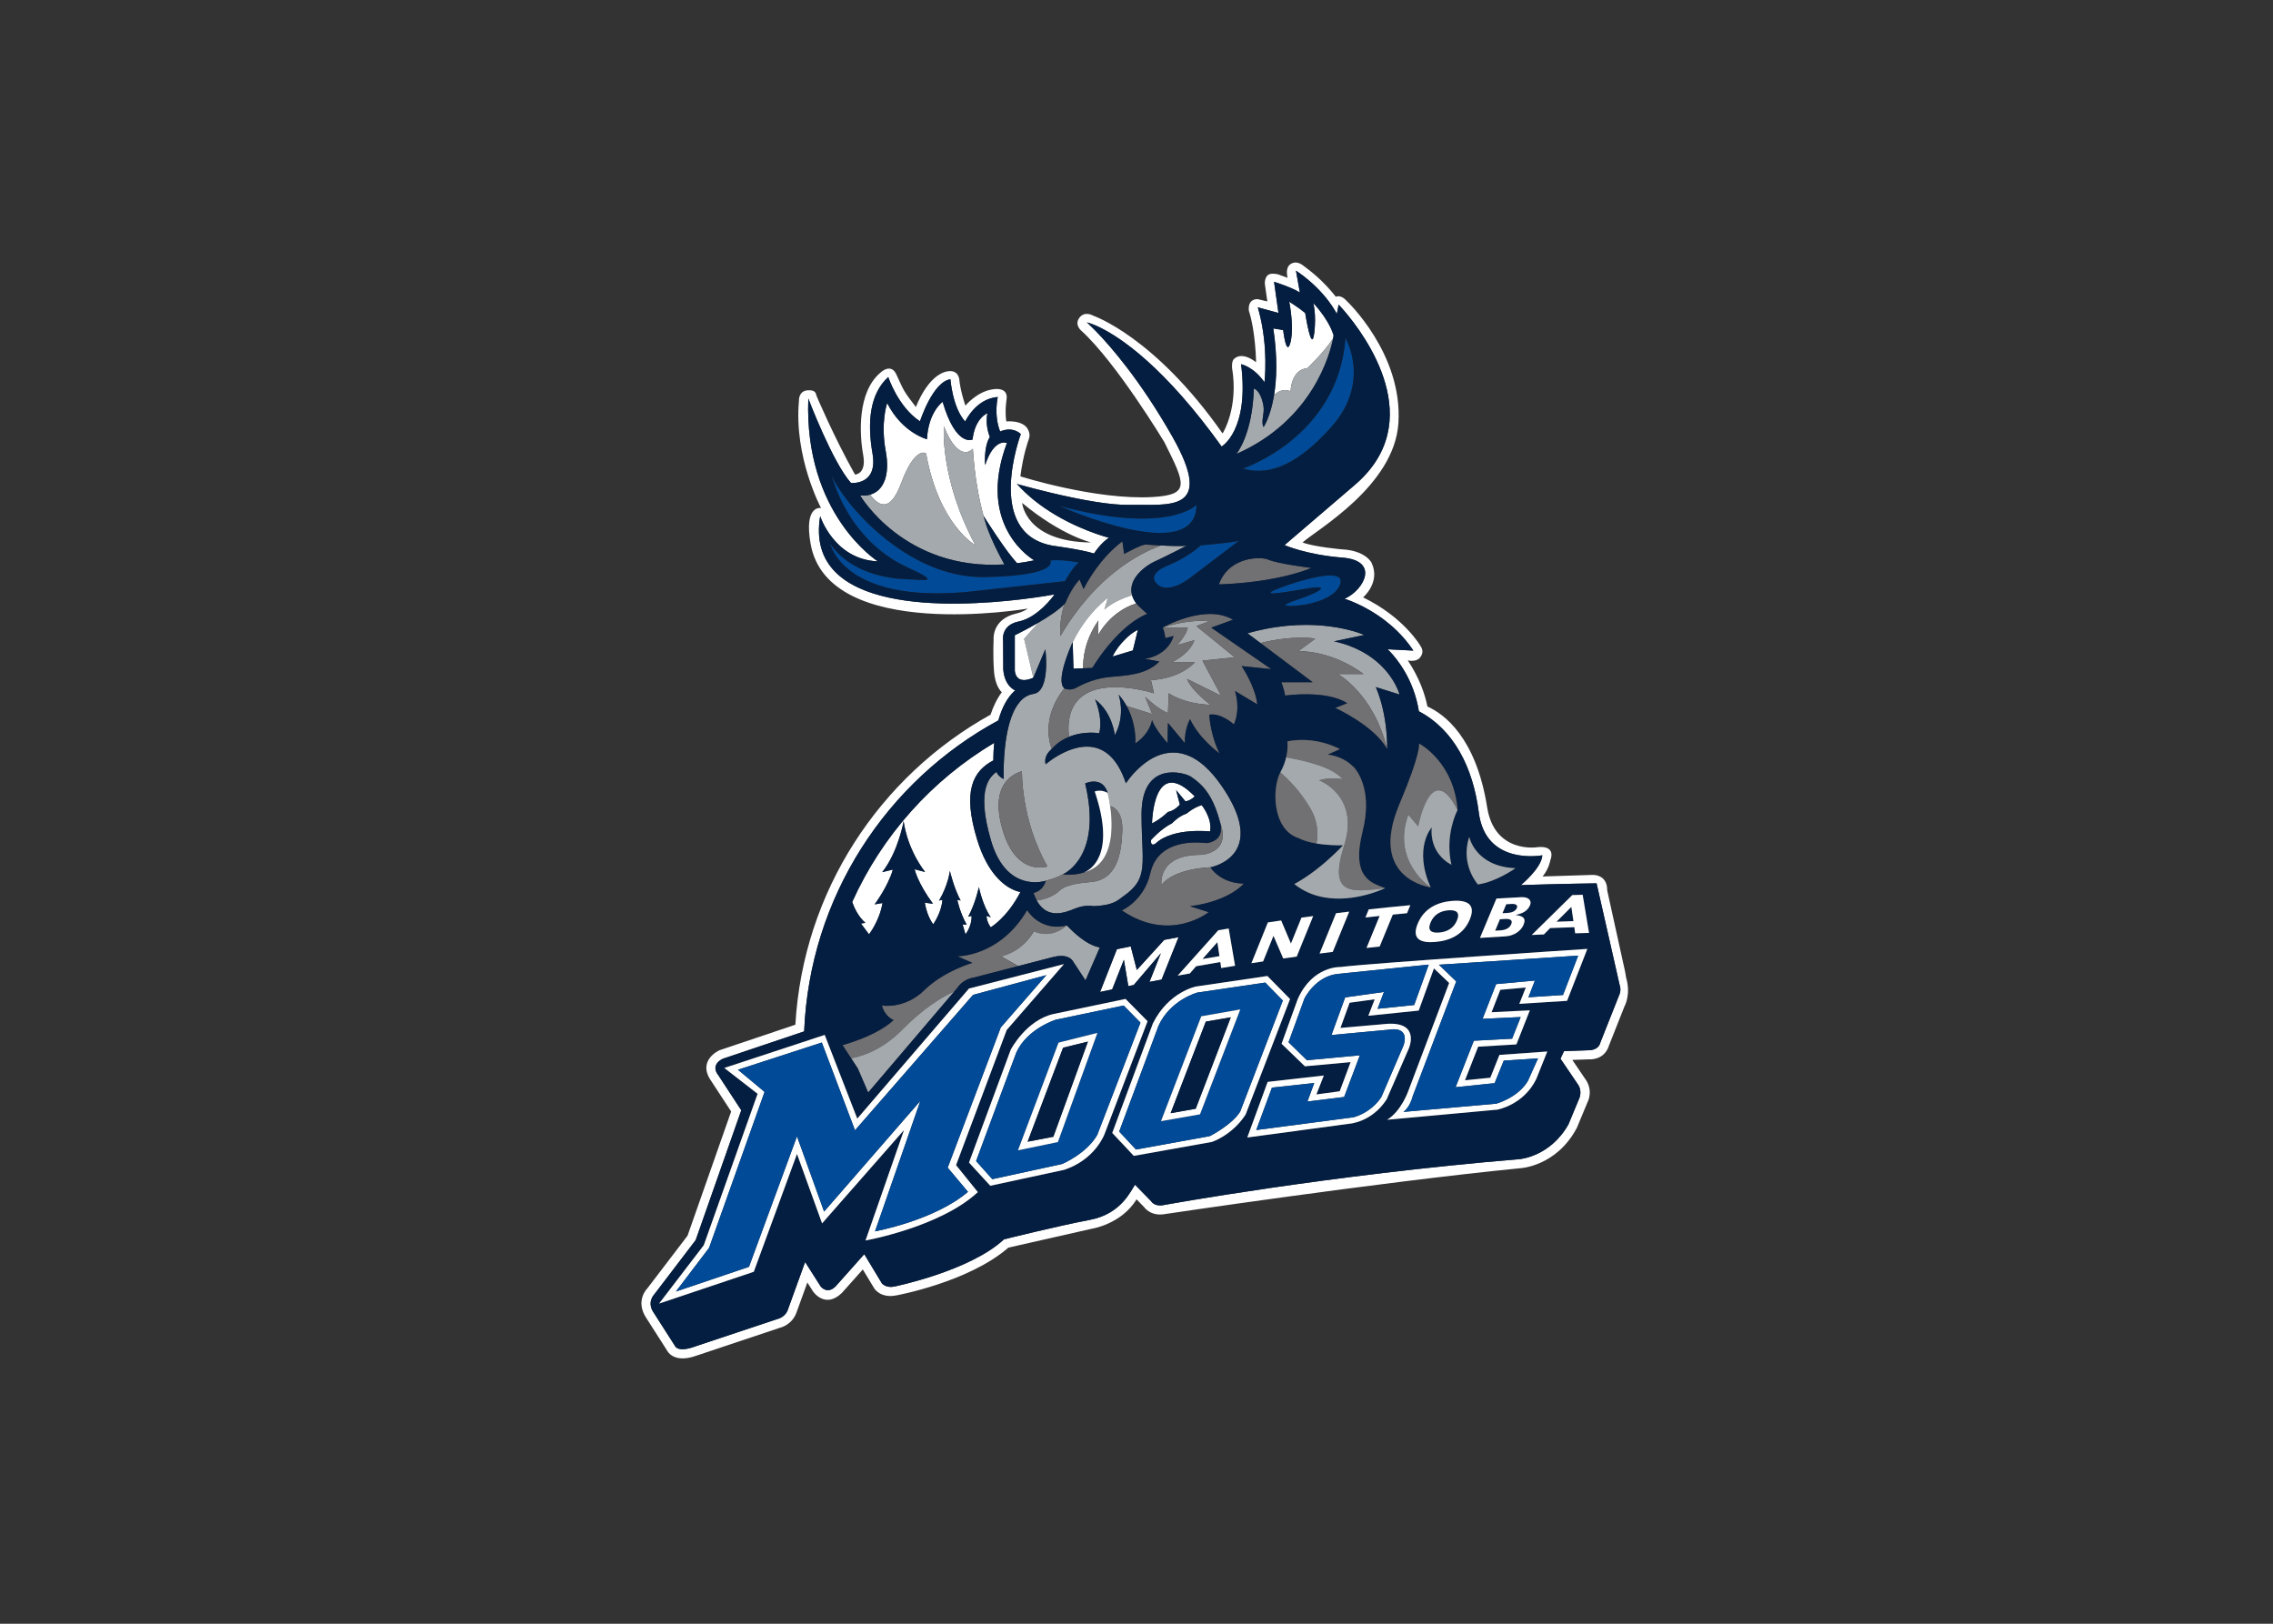<svg clip-rule="evenodd" fill-rule="evenodd" stroke-linejoin="round" stroke-miterlimit="2" viewBox="0 0 560 400" xmlns="http://www.w3.org/2000/svg"><rect x="0" y="0" width="560" height="400" fill="#333333" stroke="none"/><g fill-rule="nonzero" transform="matrix(3.563 0 0 3.563 -2939.77 -2357.14)"><path d="m908.002 715.701c-.178-.165-.37-.305-.578-.445.202.135.394.279.578.445" fill="#fff"/><path d="m908.889 720.461c-.398.189-.806.202-.806.202s.422.001.806-.202" fill="#fff"/><path d="m908.496 719.85s.083-.004.2-.031c-.117.027-.2.031-.2.031" fill="#fff"/><path d="m884.923 725.365-.309.047c.366.489.558.747.558.747s.727-.925.935-2.165l-.547.095s.93-1.239 1.262-2.407l-.737.179c1.12-1.415 1.482-3.531 1.482-3.531s.171 1.794 1.482 3.52l-.725-.189s.195.926 1.271 2.385l-.567-.074c.175 1.019.589 1.493.589 1.493.615-.929.63-1.693.63-1.693l-.232.053c.643-1.087.747-2.049.747-2.049s.286 1.21.746 2.049l-.231-.053s.153.833.651 1.724l-.284-.021c.088.303.2.693.2.693.478-.672.42-1.282.42-1.282l-.231.052c.519-.972.735-2.048.735-2.048s.264 1.3.824 2.09l-.298-.094s0 .386.294.789c0 0 1.144-.672 2.055-2.444 0 0-.186-.019-.474-.145-.641-.283-1.79-1.1-2.511-3.445-1.046-3.396-.299-4.768 1.114-5.509 0 0-.001-.062-.001-.171.003-.205.012-.581.06-1.041-4.304 2.561-7.754 6.405-9.822 11.005.132.373.412 1.01.914 1.44" fill="#fff"/><path d="m887.515 732.715c1.381-1.408 2.632-2.183 3.558-2.61l.198-.233c.422-.641 1.121-.717 1.121-.717l3.073-.795-1.164-.668c.009-.001.016-.004.025-.006l-.003-.001c.139-.034.271-.075.396-.122.053-.022.103-.043.153-.065 1.156-.515 1.673-1.529 1.673-1.529.004.005.007.007.012.011.006-.012.01-.019.01-.019 1.27.544 2.207-.346 2.276-.413-.027.008-.022.005.002-.004-1.056.273-1.979-.124-2.562-.815-.064-.077-.123-.158-.179-.24-1.9 3.236-4.829 3.187-4.829 3.187l1.04.458s-1.964.558-3.325 1.89c-1.36 1.331-2.93 1.057-2.93 1.057.228.814.813 1.004.813 1.004-1.024.946-2.747 1.512-3.533 1.735l.599.917c1.105-.22 2.36-.785 3.575-2.022" fill="#717073"/><path d="m883.94 734.737.457.697.717 1.664 5.96-6.994c-.926.428-2.177 1.204-3.559 2.61-1.215 1.238-2.471 1.804-3.575 2.023" fill="#a4a9ad"/><path d="m898.843 725.547c-.069.067-1.006.957-2.275.413 0 0-.004.007-.01.019-.078.14-.608 1.046-1.685 1.519-.051.021-.101.044-.154.064-.125.047-.257.088-.396.122l.003.002 1.161.665 2.41-.622.017-.001c.203-.054.38-.075.53-.077.452-.004.682.183.78.296.043.052.061.089.061.089l.859 1.307.992-2.284s-.849-.005-2.287-1.516h-.001c-.001 0-.001.001-.001.001s-.001.001-.003.002" fill="#a4a9ad"/><path d="m895.747 714.876s-.075 3.4 1.765 6.587c0 0-2.15.774-3.115-2.567-.964-3.341 1.001-3.884 1.35-4.02m1.962-1.679c-.008-.036-.016-.079-.023-.124.008.041.015.083.023.124m-4.101 6.481c.973 3.311 3.233 2.92 3.701 2.799l.082-.023c.004-.001.006-.003.006-.003 0 .001 0 .001-.001.001.749-.177 1.177-.442 1.177-.442l.017-.007c.207-.095 2.708-1.347 1.528-6.276 0 0 .487-.233.935-.077.249.087.485.294.62.728 0 0 .097.362.175.902.357.118.892.505.838 1.77-.068 1.606-.395 3.353-2.2 3.494-1.76.139-2.036.501-2.218.664-.386.346-1.035.561-1.5.61.724 1.342 1.978.833 2.629.567.759-.31 1.301-.172 1.301-.172 1.454-.063 1.7-.435 2.112-.723.751-.526 1.081-1.02 1.212-1.676.175-.875-.003-2.036-.005-3.944-.006-3.787 3.001-2.889 3.408-2.615.207.14.4.28.577.445.574.521 1.063 1.27 1.446 2.716.469 1.24-.036 1.797-.558 2.045-.384.203-.807.202-.807.202-2.995 0-2.69 2.082-2.69 2.082.937-1.177 3.394-1.219 3.394-1.219s2.864-.527 1.871-3.528c-.195-.588-.536-1.269-1.076-2.06-.407-.599-.811-1.059-1.205-1.409-1.796-1.596-3.395-.853-4.387 0-.663.569-1.055 1.186-1.055 1.186-.158-.472-.337-.864-.534-1.186-.319-.525-.683-.868-1.065-1.075-1.773-.968-3.95.949-3.95.949-.159-.597.369-1.009.369-1.009.006-.008.012-.015.018-.021.01-.012.022-.022.031-.033-.245-.669-.595-2.317.874-4.191-.317-.26-.196-1.009.015-1.716.173-.574.404-1.122.509-1.357.034-.077.055-.122.055-.122v.008c.45-.923 1.209-2.1 2.437-3.075l-.252.83s.57-.588 1.919-1.003c-.334-1.178 1.038-2.095 1.558-2.328.7-.313 2.205-1.093 2.205-1.093-.315.041-1.1.015-1.767-.019-1.585.579-4.531 2.149-6.951 6.26 0 0-.109-1 .273-2.205-.4.414-1.111.88-1.783 1.273l-1.002 1.121.64 2.69.832-1.965s.376 2.915-.823 3.09c-1.49.218-1.911 2.645-2.025 4.313-.06.895-.032 1.571-.032 1.571-.404-.193-.504-.494-.504-.494-.363.294-1.464 1.046-.374 4.75" fill="#a4a9ad"/><path d="m906.475 706.165 1.188-.336s-.195.835-1.555 1.523h1.596s-.953 1.125-3.036 1.229l.21.915s-6.392-2.09-5.885 3.011c1.071-.442 2.102-.248 2.102-.248.263-1.152-.294-2.343-.294-2.343 1.214.903 1.367 2.48 1.367 2.48.78-1.426.262-2.816.262-2.816.225.259.406.526.553.794l1.768.551-.482-1.188s.835.837 1.576 1.124l.053-1.376s.922.725 2.888.809c0 0-1.3-.963-1.628-1.797l2.365 1.167-1.293-2.428 2.228-.231-2.65-2.158.873-.321s-1.091-.232-3.205.42l1.734.01s-.031.436-.735 1.209" fill="#a4a9ad"/><path d="m897.804 713.34c.365-.401.779-.664 1.189-.832-.507-5.102 5.885-3.013 5.885-3.013l-.21-.914c2.083-.105 3.036-1.228 3.036-1.228h-1.596c1.36-.689 1.555-1.524 1.555-1.524l-1.188.336c.704-.772.735-1.209.735-1.209l-1.734-.01c.167.393.179.735.179.735l.578-.147c-.174.55-.509.91-.857 1.145-.555.375-1.14.431-1.14.431l1.009.19c-.932.96-2.425.965-3.441 1.069-.493.051-.921.16-1.278.281-.507.174-.867.374-1.046.471-.419.224-.791.039-.791.039-.004-.004-.006-.008-.01-.01-1.47 1.873-1.12 3.521-.875 4.19" fill="#717073"/><path d="m908.682 704.526-.874.321 2.65 2.159-2.229.231 1.293 2.427-2.364-1.167c.327.834 1.629 1.797 1.629 1.797-1.967-.085-2.89-.808-2.89-.808l-.053 1.376c-.74-.288-1.575-1.125-1.575-1.125l.483 1.187-1.769-.551c.719 1.306.602 2.59.602 2.59 1.059-.725 1.157-1.619 1.157-1.619.205.639 1.071 1.598 1.071 1.598l.031-1.398 1.166 1.398c-.034-.956.358-1.66.358-1.66.651 1.389 2.049 2.375 2.049 2.375-.662-1.319-.714-2.68-.714-2.68.804-.15 1.702.672 1.702.672.497-1.132.073-2.311.073-2.311l1.545.925c-.145-1.272-1.083-2.649-1.083-2.649l2.05.212-4.151-2.869 1.503-.546c-1.892-1.149-4.865.535-4.865.535 2.113-.652 3.205-.42 3.205-.42" fill="#717073"/><path d="m901.694 702.886c-1.229.976-1.987 2.154-2.437 3.076l.052 1.832.67-.028c-.017-.605.082-1.908 1.053-3.303l-.02 1.018s.775-1.606 2.635-2.203c-.143-.193-.234-.382-.285-.564-1.35.415-1.92 1.002-1.92 1.002z" fill="#fff"/><path d="m898.405 705.534c2.422-4.111 5.367-5.682 6.952-6.26-.59-.03-1.089-.065-1.089-.065-.359.047-1.453.649-1.453.649l-.122-.87c-.773.576-1.389 1.291-1.834 1.909-.559.772-.851 1.391-.851 1.391l-.279-.662c-.595.636-.985 1.633-.985 1.633-.02.024-.042.047-.065.07-.382 1.205-.274 2.205-.274 2.205" fill="#717073"/><path d="m901.011 705.482.022-1.019c-.973 1.394-1.072 2.699-1.054 3.304l.547-.023.087-.004c.165-.267.33-.515.493-.746.647-.907 1.868-2.39 3.299-2.994 0 0-.021-.018-.055-.048-.144-.128-.529-.474-.659-.628-.007-.01-.015-.02-.021-.027-.005-.006-.011-.01-.019-.013-.001-.002-.003-.004-.005-.006-1.86.598-2.635 2.204-2.635 2.204" fill="#717073"/><path d="m905.393 722.746s-.305-2.083 2.69-2.083c0 0 .408-.012.806-.201.524-.249 1.027-.805.56-2.045.274 1.029-.4 1.321-.753 1.402-.117.028-.2.03-.2.03-1.381-.156-3.341.06-3.842 1.965-.009.033-.018.065-.026.1-.443 1.937-1.977 2.59-1.977 2.59 3.347 2.28 6.009.123 6.009.123l-1.292-.41c2.74-.348 3.72-1.566 3.72-1.566-1.117-.02-1.765-.51-2.075-.837-.157-.165-.227-.287-.227-.287s-2.457.041-3.393 1.219" fill="#717073"/><path d="m900.486 722.545c1.805-.141 2.132-1.889 2.2-3.495.054-1.265-.482-1.651-.838-1.769.013.086.025.178.036.274.173 1.462.125 3.827-1.853 4.322 0 0 .017-.005.048-.017-.411.147-.907.209-1.506.15 0 0-.429.265-1.177.442-.218.765-.85.84-.85.84.066.2.141.374.222.525.465-.047 1.115-.262 1.5-.61.181-.161.458-.523 2.218-.662" fill="#717073"/><path d="m898.573 722.01s.006-.002.015-.006z" fill="#717073"/><path d="m897.39 722.454-.08.023c.041-.01.069-.019.08-.023" fill="#717073"/><path d="m897.512 721.463c-1.84-3.187-1.765-6.587-1.765-6.587-.348.136-2.313.679-1.35 4.02.964 3.34 3.115 2.567 3.115 2.567" fill="#717073"/><path d="m896.896 704.602c-.323.189-.637.361-.903.501-.435.232-.74.379-.74.379v2.469c.134 1.054 1.281.462 1.281.462l-.64-2.69z" fill="#fff"/><path d="m905.088 701.941c.845.809 2.434-.538 2.434-.538l3.218-2.446c-.791.163-2.636.305-2.636.305-.985.924-2.386 1.439-2.386 1.439s-1.356.545-.63 1.24" fill="#004a97"/><path d="m912.569 700.189c-.718-.141-2.592.033-3.205 1.773 0 0 1.452-.019 3.205-.301 1.042-.168 2.19-.429 3.205-.834 0 0-2.322-.276-3.013-.583-.049-.021-.113-.04-.192-.055" fill="#717073"/><path d="m912.569 705.048c-.397.08-.807.177-1.23.297l.9.675c.768-.192 2.32-.502 3.798-.307l-1.178.872s2.213-.116 4.509 1.576h-1.776s2.5 1.385 3.405 5.202c0 0 .089-2.249-.778-4.298l1.639.515s-.471-1.812-2.586-2.966c-.536-.294-1.176-.544-1.943-.711l2.092-.443s-2.724-1.237-6.852-.412" fill="#a4a9ad"/><path d="m917.592 708.161h1.776c-2.296-1.692-4.509-1.576-4.509-1.576l1.178-.872c-1.478-.194-3.03.115-3.798.307l.33.248.46.346 2.819 2.115h-2.165s.163.392.263.925c0 0 2.835-.41 4.287.525l-.83.326s2.729 1.239 3.594 2.857c-.905-3.816-3.405-5.201-3.405-5.201" fill="#717073"/><path d="m914.324 688.617s.01-1.492 1.166-1.607c0 0 1.155-1.109 1.77-2.044.028-.138.038-.215.038-.215-.195-.64-.601-1.252-.928-1.675-.267-.345-.48-.564-.48-.564s.057.201.094.564c.036.36.053.878-.027 1.523-.182 1.472-.624-1.393-.624-1.393-.046-.041-.1-.084-.158-.13-.377-.296-.946-.659-.946-.659.043.227.076.447.104.659.117.902.107 1.666-.019 2.155-.28 1.076-.505-.849-.505-.849l-.682-.115c.301 2.008.233 3.527.052 4.615.228-.218.641-.495 1.145-.265" fill="#fff"/><path d="m917.26 684.967c-.615.935-1.77 2.043-1.77 2.043-1.156.115-1.166 1.608-1.166 1.608-.503-.23-.918.045-1.145.265-.252 1.521-.725 2.204-.725 2.204-.209-.379.09-.935-.01-1.482-.207-1.113-.663-1.177-.663-1.177-.096 3.211-1.209 4.519-1.209 4.519 5.284-2.327 6.48-6.934 6.688-7.98" fill="#a4a9ad"/><path d="m887.388 694.985c.976-2.627 1.729-2.081 1.729-2.081.885 4.96 3.415 6.357 3.415 6.357-2.478-4.585-2.185-8.227-2.185-8.227 1.08 2.686 2.006 1.545 2.006 1.545.126 1.931.41 3.46.742 4.655.01.015.439.705.963 1.475h.01c.447.666.964 1.392 1.344 1.792.385-.048.78-.115 1.186-.2 0 0-4.073-2.282-1.891-8.111 0 0-.883-.391-1.503 1.524 0 0-.121-1.246.326-1.944 0 0-.355-.797-.168-1.64 0 0-.862.318-1.03 1.819 0 0-1.14.56-2.07-2.606 0 0-.988.691-1.082 2.585 0 0-1.712-.437-2.753-2.502 0 0-.47 1.329-.099 3.327.305 1.638-.131 2.741-1.08 3.008.431.555 1.294 1.5 2.14-.776" fill="#fff"/><path d="m894.533 700.584c-.056-.101-.127-.231-.207-.381-.278-.52-.661-1.289-.928-2.004-.075-.2-.14-.396-.191-.581-.037-.135-.092-.265-.112-.386l.001.001c-.334-1.194-.618-2.723-.743-4.654 0 0-.926 1.141-2.007-1.545 0 0-.293 3.643 2.186 8.228 0 0-2.531-1.399-3.415-6.358 0 0-.753-.546-1.729 2.081-.846 2.275-1.709 1.332-2.141.777-.206.058-.438.077-.691.053 0 0 3.053 5.205 9.977 4.769" fill="#a4a9ad"/><path d="m899.677 700.443s-1.228-.233-1.975-.13c0 0 .703 1.047-4.519 1.145-5.485.102-9.904-5.288-10.591-7.04 0 0 1.015 4.433 5.242 6.372 2.466 1.13 1.129.851-.067.815-1.198-.035-3.864-.382-5.28-2.459 0 0 .93 4.455 10.525 3.222l5.718-.627s.46-.878.947-1.298" fill="#004a97"/><path d="m915.405 702.258c1.693-.291 1.149.174-.701.793-1.851.618.401.345.401.345s2.066-.242 2.588-1.304c.802-1.635-3.589-.075-3.589-.075-2.568.899-.391.532 1.301.241" fill="#004a97"/><path d="m907.82 696.467s-1.97 2.091-9.509.062c0 0 9.475 4.27 9.509-.062" fill="#004a97"/><path d="m911.025 693.955c1.375.407 3.371.225 6.128-2.888 2.759-3.114.964-6.138.964-6.138-.499 6.851-7.092 9.026-7.092 9.026" fill="#004a97"/><path d="m905.004 719.867c1.214-1.118 3.751-.821 3.751-.821.168-.91-.578-1.817-.578-1.817-.559.159-1.04.577-1.04.577-.6.209-1.009.674-1.009.674-.785.388-1.46 1.165-1.46 1.165-.023.528.336.222.336.222" fill="#fff"/><path d="m907.694 716.62c-2.881-2.931-2.953 1.87-2.953 1.87.649-.326 1.093-.788 1.093-.788.497-.093.83-.515.83-.515l-.258-1.002.647.781c.39-.06.641-.346.641-.346" fill="#fff"/><path d="m902.009 706.953 1.402-.419.006-.001.347-1.43c-.349.169-.659.428-.916.698-.291.287-.6.67-.839 1.152" fill="#fff"/><path d="m897.686 713.073c.009.045.016.088.023.124-.009-.041-.016-.083-.023-.124" fill="#004a97"/><path d="m895.76 696.332c2.72 2.262 4.78 2.736 4.78 2.736-4.561-.042-4.78-2.736-4.78-2.736m41.307 33.97-1.323 3.336c-.136.558-.789.535-.789.535l-1.725.061-.245.525 1.164 1.718c.395.503.124 1.05.124 1.05l-.736 1.768c-1.272 2.263-3.398 2.409-3.398 2.409-13.216 1.093-24.627 3.18-24.627 3.18-.624.11-.833-.272-.833-.272l-1.112-1.139c-.264.339-.909 2.01-3.118 2.426-2.209.418-5.946 1.349-5.946 1.349-2.346 2.191-7.559 3.259-7.559 3.259-.574.132-.875-.203-.875-.203l-1.226-2.031-1.989 2.234c-.585.575-1.024 0-1.024 0l-1.077-1.692-1.174 3.242c-.169.583-.745.7-.745.7l-5.596 1.866c-1.305.5-1.48 0-1.48 0l-1.445-2.26c-.548-.751 0-1.296 0-1.296l2.872-3.767 3.154-8.976-1.577-2.409c-.617-.773.307-1.156.307-1.156l5.618-1.889c.378-9.301 5.71-17.325 13.428-21.503.22-.785.578-1.564 1.163-2.074 0 0-.731-.269-.824-1.448l-.01-1.967s-.075-.401.154-.775c.149-.241.424-.473.929-.575 1.286-.261 2.373-1.71 2.47-1.87 0 0-.92.175-2.323.341-4.744.564-15.009 1.025-13.88-5.752 0 0 .965 3.005 3.986 3.123 0 0-5.108-3.217-4.806-11.257 0 0 1.668 4.401 2.95 5.837 0 0 1.878.193 1.49-2.031-.386-2.225-.167-4.156 1.089-5.292 0 0 .67 2.061 2.194 3.062 0 0 .871-2.725 2.103-2.91 0 0 .147 1.97 1.022 2.924 0 0 .726-1.581 2.255-1.696 0 0-.293 1.232.162 2.388 0 0 .776-.406 1.43.174 0 0-2.559 6.82 2.143 7.708.021.004.04.009.061.012 0 0 1.97.258 2.858.539 0 0 .046-.074.128-.188.149-.203.419-.537.76-.801.045-.035.092-.069.139-.101 0 0-.347-.086-.899-.279-.697-.245-1.722-.661-2.787-1.291-.493-.293-.993-.629-1.474-1.016-.42-.339-.826-.715-1.197-1.133 0 0 .47.135 1.197.324.343.089.744.19 1.179.292.939.224 2.04.462 3.082.625.865.137 1.69.222 2.347.207 2.587-.062 5.981.635 2.938-4.725-2.205-3.887-4.283-6.255-5.285-7.287-.397-.408-.625-.608-.625-.608s.217.045.625.222c1.213.53 4.117 2.241 8.042 7.473.215.286.432.581.653.89 0 0 1.927-1.107 1.345-5.693 0 0 .86.169 1.618 1.248 0 0 .294-2.369-.388-4.91-.023-.089-.047-.178-.073-.268l.982.268.446.121-.017-.121-.288-2.033s1.182.361 1.787.741l-.272-1.51s1.698 1.049 2.723 2.802c.035.061.07.122.104.185l.036-.185.089-.457s.158.163.408.457c1.434 1.68 5.865 7.652.673 12.041l-1.218 1.044-3.602 3.086s1.472.662 4.011.867c2.579.208 1.489 2.24.139 2.845 0 0 1.359.399 2.794 1.5.572.439 1.156.99 1.671 1.673.1.131.197.267.291.41l-.291-.015-1.491-.078s.061.057.165.163c.442.461 1.648 1.895 1.997 4.125 2.41 1.262 3.746 3.872 4.145 7.004.473 3.707 4.393 2.952 4.393 2.952-.057.899-1.485 2.061-1.485 2.061 2.731-.087 5.235-.122 5.235-.122l1.592 7.019h-.001c.13.357-.005.65-.005.65m.461-1.13c-.067-.458-.155-.799-.155-.799l-1.156-5.25c.013-1.213-1.139-1.068-1.139-1.068l-3.327.105c.436-.537.526-1.093.526-1.093.434-1.15-.894-.929-.894-.929s-2.955.472-3.467-2.759c-.77-4.856-2.991-6.459-4.13-6.97-.174-.861-.553-1.972-1.359-3.191 0 0 .578.157.863-.213.285-.371.092-.667.009-.791 0 0-1.12-1.97-3.962-3.35 0 0 1.224-1.031.587-2.39 0 0-.4-.847-2.035-.93 0 0-1.892-.161-2.739-.476.979-.881 6.352-3.914 6.63-8.261.306-4.798-3.579-8.443-3.579-8.443-.414-.47-.745-.285-.745-.285-.919-1.146-1.676-1.721-2.275-2.169-.6-.446-.961 0-.961 0-.266.295-.1.858-.1.858l-.475-.169c-.115-.04-.209-.112-.579-.114-.581-.003-.521.71-.521.71l.17 1.207-.67-.16c-.744-.001-.605.808-.605.808.474 1.473.497 3.555.497 3.555-1.006-.77-1.478-.263-1.478-.263-.242.14-.18.666-.18.666.451 2.732-.62 4.457-.62 4.457l-.042.06c-4.682-6.69-8.928-8.132-8.928-8.132s-.598-.375-.977.149c-.36.497.16.901.16.901 2.423 2.214 5.714 7.672 5.714 7.672 1.456 2.907 1.825 3.653-.77 3.809-3.937.236-9.175-1.426-9.175-1.426.188-1.518.555-2.493.555-2.493.063-.191.148-.392-.026-.743-.34-.683-1.505-.564-1.505-.564-.109-.771.015-1.485.015-1.485.174-1.006-1.03-.72-1.03-.72-1.045.18-1.811 1.114-1.811 1.114-.358-1.065-.413-1.723-.413-1.723s-.003-.782-.816-.649c-1.381.229-2.195 2.47-2.195 2.47-.874-1.125-.86-1.192-1.3-2.145-.004-.01-.01-.02-.014-.03-.381-.966-1.157-.188-1.157-.188-1.574 1.351-1.439 4.211-1.174 5.671.245 1.346-.566 1.36-.566 1.36-1.472-2.624-2.65-5.42-2.65-5.42-.067-.171-.035-.431-.59-.408-.683.03-.634.722-.634.722-.361 3.903 1.526 7.417 1.526 7.417s-1.204-.237-.72 2.484c1.215 6.839 15.023 4.47 15.023 4.47-.142.082-.307.225-.829.349-1.688.401-1.541 1.811-1.541 1.811s-.055 1.05.026 2.16.542 1.461.542 1.461c-.35.473-.6 1.014-.778 1.553-7.653 4.245-12.962 12.201-13.498 21.437l-5.252 1.768s-1.56.688-.579 2.106l1.391 2.126-3.016 8.589-2.793 3.66s-.862.844-.04 2.06l1.415 2.212s.409.925 1.988.377l5.811-1.943s.859-.167 1.173-1.111l.731-2.019.389.611s.823 1.242 1.998.11l1.448-1.623.785 1.298s.41.72 1.549.492c0 0 4.99-.912 7.731-3.3l5.757-1.303s2.033-.297 3.108-2.034l.511.524s.439.67 1.436.495c0 0 14.655-2.189 24.567-3.171 0 0 2.508-.104 3.931-2.795l.729-1.754s.468-.822-.188-1.677l-.856-1.263 1.162-.041s1.053.097 1.377-.966l1.063-2.684s.467-.806.122-1.981" fill="#fff"/><path d="m928.832 725.886c.336-.02.631-.144.75-.428.118-.284-.083-.381-.419-.362-.121.007-.243.015-.364.021-.11.264-.22.527-.33.79.12-.008.241-.014.363-.021" fill="#041e41"/><path d="m929.967 724.343c.09-.214-.095-.3-.362-.285-.124.007-.246.013-.37.021-.088.207-.174.415-.261.622.123-.008.247-.013.371-.021.267-.015.532-.124.622-.337" fill="#041e41"/><path d="m932.71 725.287c.391-.015.781-.027 1.171-.04-.047-.327-.096-.655-.145-.982-.342.34-.683.681-1.026 1.022" fill="#041e41"/><path d="m909.259 726.706c-.342.386-.685.772-1.029 1.161.392-.068.783-.135 1.175-.2-.048-.32-.097-.641-.146-.961" fill="#041e41"/><path d="m925.234 724.499c-.567.045-1.009.305-1.234.845-.223.538.029.74.595.692.566-.046 1.01-.302 1.234-.84.222-.537-.029-.741-.595-.697" fill="#041e41"/><path d="m900.079 721.86c.33-.134 2.216-1.108.701-5.576 0 0 .411-.175.893.095-.134-.435-.372-.642-.62-.728-.448-.156-.935.075-.935.075 1.181 4.93-1.32 6.183-1.529 6.278-.009.004-.015.006-.015.006.597.058 1.094-.001 1.505-.15" fill="#041e41"/><path d="m905.404 729.289c.38-.953 1.161-2.906 1.171-2.93-.319.059-.67.124-.989.184-.632.691-1.263 1.385-1.896 2.083-.14-.544-.28-1.088-.421-1.632-.318.065-.636.13-.955.195-.379.962-1.154 2.932-1.164 2.955.27-.057.566-.118.836-.175.268-.678.537-1.357.804-2.035.003-.001.005-.001.008-.003.101.603.204 1.205.305 1.809.125-.026.25-.051.374-.076.626-.736 1.252-1.47 1.879-2.201-.254.638-.78 1.963-.79 1.987.27-.052.568-.11.838-.161" fill="#fff"/><path d="m934.001 726.089c-.02-.142-.039-.283-.058-.424-.557.017-1.116.039-1.674.061-.143.148-.286.294-.43.44-.281.013-.562.025-.843.038.936-.927 1.871-1.847 2.806-2.758.239-.009.477-.015.716-.021.148.879.294 1.757.44 2.637-.319.008-.637.017-.957.027m-.56 4.669-3.303.21.448-1.13-1.762.157-.603 1.55 2.645-.131-.929 2.356-2.645.158-.91 2.321 1.751-.175.63-1.576 3.311-.238-.771 1.921c-.881 1.783-2.68 2.099-2.68 2.099l-7.627.701c.981-.595 1.458-1.971 1.458-1.971l2.833-7.487-1.051-1.008-1.052 2.916-3.485.36.438-1.138-1.734.236-.631 1.742 3.274-.287c2.276-.11 1.447 1.72 1.447 1.72l-1.524 3.499c-1.04 1.623-2.627 1.698-2.627 1.698l-7.015.947 1.41-3.845 3.884-.442-.513 1.309 1.611-.22.754-2.014-3.161.289-1.613-1.559 1.122-3.101c1.027-2.301 2.951-2.206 2.951-2.206 1.965-.259 17.07-1.253 17.07-1.253zm-24.558 9.756-5.404.964-1.488-1.587 2.811-7.575c1.092-2.186 2.977-2.548 2.977-2.548l4.94-.727 1.568 1.594-3.074 7.988c-.937 1.44-2.33 1.891-2.33 1.891m-10.211 1.926-5.115 1.104-1.471-1.603 2.881-7.795s1.079-2.083 3.004-2.486l4.94-1.034 1.523 1.542-2.968 7.785s-.617 1.766-2.794 2.487m-13.741 4.888 2.662-7.638-5.666 6.455-1.735-4.8-2.986 8.145-6.552 2.199 3.093-4.038 3.721-10.466-2.302-1.786 6.945-2.286 2.25 5.79 7.725-8.995 6.568-1.69-3.958 4.553-3.504 9.345 1.506 1.865c-2.612 2.432-7.767 3.347-7.767 3.347m1.943-15.244s-.585-.189-.812-1.003c0 0 1.569.274 2.929-1.057 1.361-1.331 3.326-1.89 3.326-1.89l-1.04-.458s2.927.049 4.827-3.187c.057.082.115.164.18.24.583.691 1.507 1.089 2.563.815 0 0 .001 0 .001-.001 1.439 1.512 2.287 1.516 2.287 1.516l-.992 2.284-.001.003-.858-1.309s-.017-.036-.061-.087c-.097-.115-.327-.3-.78-.298-.151.001-.326.024-.53.076l-2.449.633-3.072.795s-.699.076-1.121.717l-.198.233-5.959 6.992-.718-1.664-.455-.697-.6-.916c.787-.223 2.508-.79 3.533-1.737m6.957-19.163c-.048.46-.059.836-.06 1.041 0 .109.001.171.001.171-1.413.74-2.16 2.113-1.114 5.509.721 2.345 1.87 3.162 2.511 3.445.288.126.474.145.474.145-.911 1.772-2.055 2.444-2.055 2.444-.294-.403-.294-.789-.294-.789l.298.094c-.562-.792-.824-2.09-.824-2.09s-.216 1.076-.735 2.048l.231-.052s.058.61-.42 1.282c0 0-.112-.391-.2-.693l.284.021c-.498-.891-.651-1.724-.651-1.724l.231.053c-.46-.839-.746-2.049-.746-2.049s-.104.962-.747 2.049l.232-.053s-.015.764-.632 1.693c0 0-.412-.475-.587-1.493l.567.074c-1.076-1.459-1.271-2.385-1.271-2.385l.725.189c-1.311-1.726-1.482-3.52-1.482-3.52s-.362 2.116-1.482 3.531l.737-.179c-.332 1.168-1.262 2.407-1.262 2.407l.547-.095c-.208 1.24-.935 2.165-.935 2.165s-.192-.258-.558-.747l.309-.047c-.503-.43-.783-1.066-.914-1.44 2.068-4.6 5.518-8.444 9.821-11.005m4.998 12.601c-.114.03-.196.051-.123.029.039-.011.078-.024.117-.035.003.003.005.004.006.006m7.3-7.041s.407-.465 1.008-.673c0 0 .482-.42 1.04-.579 0 0 .747.908.579 1.819 0 0-2.537-.297-3.751.819 0 0-.36.306-.336-.22 0 0 .675-.779 1.46-1.166m.536-1.293s-.334.421-.83.515c0 0-.444.461-1.093.788 0 0 .07-4.802 2.953-1.87 0 0-.253.286-.641.346l-.647-.781zm2.66 8.69c.239-.04.479-.079.719-.119.146.859.293 1.717.441 2.575-.32.052-.64.104-.96.158-.02-.139-.039-.278-.059-.416-.559.095-1.117.191-1.676.291-.144.166-.288.331-.43.497-.283.05-.564.102-.846.154.937-1.054 1.873-2.1 2.811-3.14m-5.848 3.788c-.125.025-.25.05-.373.075-.103-.603-.204-1.205-.305-1.808-.003 0-.005.001-.008.001-.269.678-.537 1.356-.804 2.035-.27.056-.566.119-.836.176.01-.023.783-1.995 1.163-2.955.319-.066.637-.131.955-.195.142.543.282 1.087.422 1.63.631-.697 1.263-1.391 1.896-2.081.319-.06.67-.126.989-.185-.01.024-.793 1.976-1.172 2.93-.27.051-.568.109-.838.161.009-.023.535-1.348.788-1.986-.625.73-1.251 1.464-1.877 2.201m.287-24.561-.347 1.429-.006.002-1.401.417c.238-.482.547-.863.838-1.152.258-.27.568-.528.917-.696m-9.279 10.318s-.028-.677.032-1.571c.114-1.669.535-4.096 2.025-4.314 1.199-.175.823-3.088.823-3.088l-.83 1.965s-1.149.59-1.283-.463v-2.469s.305-.147.742-.378c.265-.142.578-.313.901-.502.672-.393 1.384-.86 1.784-1.272.022-.024.043-.048.065-.07 0 0 .39-.999.985-1.634l.278.661s.293-.618.852-1.391c.445-.616 1.061-1.331 1.832-1.907l.124.87s1.094-.603 1.452-.65c0 0 .499.036 1.089.066.668.034 1.453.06 1.768.017 0 0-1.505.78-2.205 1.094-.52.233-1.893 1.149-1.558 2.329.051.181.143.37.285.562.001.002.002.005.004.006.009.004.015.007.019.013.006.009.014.017.022.029.129.153.515.498.659.626.034.031.055.049.055.049-1.431.605-2.652 2.087-3.299 2.993-.163.233-.328.48-.495.748l-.086.004-.546.021-.67.028-.053-1.832v-.007s-.021.044-.055.122c-.105.236-.336.782-.508 1.357-.212.708-.333 1.455-.015 1.716.004.003.007.006.011.01 0 0 .372.185.79-.038.18-.098.54-.298 1.046-.47.356-.123.785-.232 1.279-.283 1.016-.104 2.509-.109 3.441-1.069l-1.009-.188s.585-.056 1.14-.433c.348-.235.683-.595.857-1.144l-.578.147s-.012-.343-.179-.735c0 0 2.974-1.684 4.865-.537l-1.502.547 4.15 2.868-2.049-.21s.938 1.377 1.083 2.648l-1.545-.924s.422 1.179-.074 2.311c0 0-.898-.822-1.701-.672 0 0 .052 1.36.713 2.679 0 0-1.397-.985-2.048-2.374 0 0-.392.704-.358 1.66l-1.166-1.398-.031 1.398s-.867-.959-1.072-1.598c0 0-.097.893-1.156 1.619 0 0 .116-1.284-.602-2.59-.148-.267-.329-.535-.554-.794 0 0 .517 1.39-.263 2.817 0 0-.152-1.578-1.366-2.48 0 0 .558 1.191.295 2.342 0 0-1.032-.194-2.104.249-.408.169-.822.432-1.187.832-.01.012-.021.022-.031.033-.006.007-.013.014-.019.021 0 0-.528.413-.369 1.009 0 0 2.178-1.915 3.95-.949.383.209.746.552 1.066 1.075.197.324.377.715.533 1.188 0 0 .392-.618 1.055-1.188.992-.852 2.591-1.596 4.389 0 .392.35.796.812 1.203 1.409.542.791.882 1.474 1.077 2.061.992 3.002-1.872 3.528-1.872 3.528s.07.124.227.287c.31.327.958.817 2.075.838 0 0-.98 1.219-3.72 1.565l1.292.41s-2.662 2.159-6.009-.121c0 0 1.534-.654 1.977-2.592.008-.034.017-.066.026-.1.5-1.903 2.46-2.12 3.841-1.963 0 0 .083-.004.2-.032.354-.081 1.028-.372.753-1.401-.384-1.446-.873-2.195-1.447-2.716-.183-.166-.376-.31-.577-.445-.406-.274-3.414-1.174-3.408 2.614.002 1.908.18 3.07.005 3.943-.131.657-.461 1.152-1.212 1.677-.41.287-.656.66-2.111.723 0 0-.543-.138-1.302.173-.651.266-1.905.774-2.628-.569-.082-.151-.157-.325-.223-.525 0 0 .633-.075.851-.84 0 0-.003.001-.006.003-.011.002-.038.011-.081.023-.469.12-2.729.512-3.701-2.799-1.09-3.705.011-4.456.374-4.751 0 0 .1.302.503.495m-1.475-13.055c-9.593 1.233-10.523-3.222-10.523-3.222 1.416 2.077 4.082 2.424 5.278 2.459 1.198.036 2.535.315.069-.815-4.227-1.939-5.242-6.372-5.242-6.372.687 1.752 5.106 7.142 10.591 7.04 5.223-.098 4.519-1.145 4.519-1.145.747-.103 1.975.13 1.975.13-.486.42-.946 1.298-.946 1.298l-5.72.627zm-7.762-6.607c.949-.267 1.385-1.37 1.08-3.008-.371-1.998.099-3.327.099-3.327 1.041 2.065 2.752 2.502 2.752 2.502.095-1.894 1.083-2.585 1.083-2.585.93 3.167 2.07 2.606 2.07 2.606.168-1.5 1.03-1.818 1.03-1.818-.187.842.167 1.639.167 1.639-.446.699-.325 1.944-.325 1.944.62-1.915 1.503-1.524 1.503-1.524-2.182 5.829 1.891 8.113 1.891 8.113-.406.083-.803.15-1.186.198-.38-.4-.902-1.126-1.354-1.792-.524-.77-.953-1.459-.963-1.475l-.001-.001c.022.12.077.251.113.386.051.185.116.38.191.58.266.716.651 1.484.928 2.005.08.15.151.279.207.381-6.924.437-9.976-4.77-9.976-4.77.252.025.484.005.691-.053m13.063.768c7.538 2.028 9.508-.063 9.508-.063-.033 4.333-9.508.063-9.508.063m12.43 2.428-3.219 2.446s-1.589 1.345-2.434.538c-.726-.695.63-1.24.63-1.24s1.401-.515 2.386-1.44c0 0 1.845-.143 2.637-.304m1.041-10.529s.456.063.661 1.176c.101.548-.197 1.104.01 1.483 0 0 .474-.684.726-2.205.182-1.089.249-2.608-.053-4.615l.683.116s.225 1.924.505.848c.127-.489.137-1.254.019-2.154-.027-.213-.061-.434-.104-.659 0 0 .568.361.947.659.057.045.111.089.157.129 0 0 .443 2.866.624 1.392.079-.645.064-1.162.027-1.521-.037-.365-.095-.565-.095-.565s.214.219.482.565c.326.421.731 1.034.927 1.674 0 0-.011.076-.037.215-.209 1.047-1.404 5.655-6.688 7.98 0 0 1.113-1.307 1.209-4.518m6.335-3.499s1.795 3.024-.963 6.137-4.755 3.295-6.13 2.888c0 0 6.594-2.173 7.093-9.025m-2.343 15.898c-1.015.405-2.163.665-3.205.834-1.753.282-3.205.301-3.205.301.612-1.74 2.487-1.914 3.205-1.773.079.015.143.034.192.055.691.305 3.013.583 3.013.583m1.919 1.265c-.521 1.062-2.587 1.304-2.587 1.304s-2.254.273-.403-.345c1.851-.619 2.395-1.085.703-.793-1.693.291-3.869.658-1.302-.241 0 0 4.392-1.561 3.589.075m1.728 3.369-2.092.441c.767.167 1.407.419 1.943.711 2.115 1.154 2.586 2.966 2.586 2.966l-1.64-.515c.868 2.049.779 4.298.779 4.298-.865-1.619-3.594-2.858-3.594-2.858l.83-.326c-1.452-.935-4.287-.525-4.287-.525-.1-.532-.263-.925-.263-.925h2.165l-2.819-2.115-.46-.345-.33-.249-.9-.675c.423-.12.833-.217 1.23-.297 4.128-.824 6.852.414 6.852.414m-3.535 19.437c-.38.933-.759 1.865-1.139 2.8-.311.043-.623.086-.934.13-.222-.519-.446-1.039-.669-1.557-.002 0-.006.001-.009.001-.236.586-.473 1.172-.711 1.76-.27.04-.541.081-.811.123.38-.941.76-1.881 1.139-2.82.306-.045.612-.09.918-.133.224.528.449 1.057.673 1.586.003 0 .005 0 .008-.001.241-.594.482-1.188.724-1.781.27-.037.541-.073.811-.108m2.491-.309c-.38.927-.76 1.855-1.139 2.784-.303.038-.607.076-.911.115.38-.931.76-1.861 1.139-2.79.304-.037.607-.074.911-.109m-1.735-.985c-.71-.123-1.422-.402-2.062-.923 0 0 .28-.139.736-.439.009-.005.016-.012.025-.018.047-.03.095-.062.145-.096.016-.011.032-.024.05-.035.035-.025.072-.05.11-.078.012-.009.025-.016.037-.026.089-.062.183-.131.28-.204.077-.057.157-.12.239-.185.064-.051.13-.102.198-.157.004-.004.009-.008.012-.011.058-.047.115-.094.174-.144.06-.051.121-.103.184-.156.005-.005.01-.009.015-.014.01-.009.02-.018.03-.026.355-.31.736-.67 1.133-1.087 0 0-.588.018-1.298-.055-.02-.002-.042-.005-.063-.006-.02-.003-.04-.005-.06-.008-.011-.001-.022-.002-.035-.004-.092-.011-.187-.024-.284-.037-.032-.005-.063-.01-.096-.015v-.001c-.451-.075-.905-.194-1.252-.381-1.797-.585-1.838-3.423-1.244-4.542.005-.01.01-.02.015-.03.196-.352.315-.697.385-1.002.15-.643.087-1.109.087-1.109 2.012-.391 3.625.536 3.625.536l-.84.378c.878.119 1.425.502 1.735.811l.006-.007s.517.461.772 1.503c.175.718.226 1.711-.103 3.02-.804 3.208.63 3.561 1.568 3.907 0 0-2.083 1.024-4.224.641m2.856 1.392c.076-.188.153-.374.229-.56.959-.105 1.919-.203 2.876-.292-.076.185-.152.37-.229.555-.327.031-.655.063-.982.095-.304.737-.606 1.472-.91 2.209-.304.031-.606.064-.91.098.302-.738.606-1.475.909-2.212-.328.034-.655.07-.983.107m3.71-12.025s2.414 1.256 2.659 4.592c0 0-.644 1.236-.555 2.846.017.299.06.613.135.937 0 0-.655-.285-1.061-1.028-.217-.387-.363-.896-.305-1.547 0 0-1.285 1.406-.074 4.14 0 0-4.358-.557-2.154-5.758 1.515-3.577 1.355-4.182 1.355-4.182m3.506 12.16c-.432 1.036-1.346 1.468-2.39 1.556-1.043.087-1.643-.219-1.211-1.266.433-1.045 1.346-1.492 2.391-1.572 1.043-.081 1.643.245 1.21 1.282m-.038-5.709s.402 2.047 3.195 2.165c0 0-1.31.94-2.597 1.124 0 0-1.233-1.363-.598-3.289m3.588 4.169c.535-.028.748.243.617.553-.173.41-.545.584-.993.672-.001.003-.002.005-.002.008.451.063.756.173.541.685-.176.421-.657.756-1.246.788-.586.034-1.174.07-1.761.109.379-.907.759-1.815 1.137-2.72.57-.035 1.139-.066 1.708-.095m6.807 6.06h.001l-1.592-7.019s-2.504.035-5.236.123c0 0 1.43-1.163 1.485-2.06 0 0-3.919.754-4.392-2.954-.4-3.13-1.736-5.74-4.145-7.004-.348-2.228-1.556-3.662-1.998-4.123-.103-.108-.164-.163-.164-.163l1.491.076.291.017c-.093-.143-.191-.279-.291-.412-.515-.682-1.1-1.232-1.671-1.672-1.435-1.1-2.794-1.499-2.794-1.499 1.349-.605 2.44-2.639-.139-2.846-2.54-.204-4.011-.868-4.011-.868l3.603-3.085 1.217-1.043c5.193-4.39.761-10.363-.672-12.042-.25-.293-.41-.457-.41-.457l-.088.457-.036.185c-.034-.062-.069-.125-.104-.185-1.025-1.753-2.724-2.802-2.724-2.802l.272 1.511c-.604-.38-1.785-.742-1.785-.742l.287 2.033.018.122-.447-.122-.983-.267c.026.089.051.177.075.267.681 2.54.387 4.91.387 4.91-.757-1.078-1.617-1.248-1.617-1.248.581 4.586-1.347 5.692-1.347 5.692-.22-.307-.437-.602-.652-.889-3.925-5.232-6.829-6.943-8.041-7.472-.409-.178-.625-.223-.625-.223s.227.199.625.608c1.001 1.031 3.08 3.401 5.285 7.286 3.042 5.361-.352 4.665-2.939 4.725-.656.016-1.481-.07-2.346-.206-1.043-.164-2.144-.401-3.083-.624-.435-.104-.836-.204-1.179-.292-.727-.189-1.197-.325-1.197-.325.371.418.777.795 1.197 1.133.482.387.982.724 1.474 1.015 1.065.63 2.089 1.047 2.788 1.292.551.193.898.28.898.28-.047.031-.093.066-.138.1-.343.265-.612.597-.76.802-.083.113-.129.188-.129.188-.888-.282-2.859-.54-2.859-.54-.02-.004-.04-.008-.06-.012-4.701-.888-2.142-7.708-2.142-7.708-.654-.58-1.43-.173-1.43-.173-.455-1.156-.163-2.39-.163-2.39-1.529.115-2.255 1.698-2.255 1.698-.875-.955-1.021-2.924-1.021-2.924-1.234.184-2.104 2.91-2.104 2.91-1.524-1.003-2.194-3.063-2.194-3.063-1.256 1.135-1.475 3.068-1.088 5.292.387 2.223-1.49 2.031-1.49 2.031-1.283-1.436-2.95-5.838-2.95-5.838-.303 8.04 4.806 11.258 4.806 11.258-3.021-.118-3.988-3.124-3.988-3.124-1.127 6.779 9.138 6.318 13.882 5.754 1.402-.166 2.321-.343 2.321-.343-.095.16-1.183 1.61-2.469 1.872-.506.102-.78.332-.929.575-.228.373-.153.775-.153.775l.01 1.966c.092 1.18.822 1.447.822 1.447-.584.51-.941 1.29-1.161 2.075-7.719 4.178-13.05 12.202-13.429 21.503l-5.617 1.89s-.924.381-.308 1.156l1.576 2.408-3.152 8.977-2.873 3.765s-.547.546 0 1.298l1.445 2.258s.175.502 1.48 0l5.597-1.865s.576-.116.745-.701l1.173-3.24 1.077 1.69s.44.576 1.025 0l1.988-2.234 1.227 2.033s.301.335.875.201c0 0 5.212-1.067 7.558-3.257 0 0 3.738-.933 5.947-1.349 2.208-.418 2.852-2.089 3.117-2.426l1.113 1.138s.208.382.832.272c0 0 11.411-2.087 24.626-3.179 0 0 2.127-.148 3.399-2.409l.735-1.769s.271-.547-.122-1.051l-1.165-1.716.246-.526 1.725-.062s.652.024.787-.533l1.323-3.337s.136-.293.006-.651" fill="#041e41"/><path d="m900.78 716.284c1.515 4.468-.37 5.443-.701 5.576-.03.012-.049.017-.049.017 1.98-.495 2.026-2.86 1.854-4.322-.012-.097-.024-.188-.037-.274-.078-.54-.173-.902-.173-.902-.483-.27-.894-.095-.894-.095" fill="#fff"/><path d="m929.87 721.588c-2.791-.118-3.194-2.165-3.194-2.165-.636 1.926.599 3.288.599 3.288 1.285-.183 2.595-1.123 2.595-1.123" fill="#a4a9ad"/><g fill="#717073"><path d="m924.007 722.911s-2.725-1.763-1.545-5.022l.684.809s.882-4.752 2.721-1.135c-.245-3.337-2.659-4.592-2.659-4.592s.16.605-1.355 4.182c-2.204 5.202 2.154 5.758 2.154 5.758"/><path d="m925.312 720.41c-.088-1.61.555-2.847.555-2.847s-.653 1.198-.555 2.847"/><path d="m924.08 718.771c-.057.652.089 1.16.305 1.548-.21-.385-.353-.893-.305-1.548"/><path d="m916.65 719.951c.709.073 1.299.055 1.299.055s-.587.016-1.299-.055"/><path d="m915.683 721.991c-.013.009-.025.017-.038.026-.037.026-.073.052-.11.077-.016.012-.033.023-.05.034-.05.035-.097.066-.145.098-.009.006-.016.011-.025.017-.456.3-.735.439-.735.439s.544-.263 1.383-.896c-.098.073-.19.141-.28.205"/><path d="m916.642 723.604c-.705-.126-1.416-.405-2.063-.922.64.521 1.353.799 2.063.922"/><path d="m915.646 717.376c-.404-.683-1.043-1.55-2.03-2.418-.594 1.119-.553 3.955 1.244 4.541.347.186.801.305 1.252.38.009-.033.326-1.231-.466-2.503"/><path d="m917.917 715.433s-.922-.173-1.617.083c0 0 .009.005.024.014l.002-.005s2.795 1.059 1.702 4.486c-1.092 3.428.405 3.268 2.836 2.953-.937-.347-2.371-.699-1.566-3.908.329-1.309.278-2.301.101-3.02-.253-1.041-.771-1.502-.771-1.502l-.005.007c-.31-.31-.857-.693-1.736-.812l.841-.377s-1.615-.928-3.625-.536c0 0 .063.466-.087 1.108 1.462.249 3.235.705 3.901 1.508"/></g><path d="m923.145 718.698-.682-.809c-1.181 3.259 1.544 5.023 1.544 5.023-1.212-2.734.073-4.14.073-4.14-.048.655.095 1.162.305 1.547.407.741 1.062 1.026 1.062 1.026-.075-.323-.118-.636-.135-.935-.098-1.648.555-2.847.555-2.847-1.839-3.616-2.722 1.135-2.722 1.135" fill="#a4a9ad"/><path d="m918.028 720.011c1.093-3.427-1.702-4.486-1.702-4.486l-.001.005c-.017-.009-.025-.014-.025-.014.695-.256 1.617-.083 1.617-.083-.666-.803-2.437-1.259-3.901-1.508-.071.305-.189.649-.385 1.003-.005.01-.01.02-.015.03.987.867 1.626 1.735 2.03 2.417.792 1.274.475 2.471.466 2.505v.001c.033.005.064.01.097.015.095.014.19.026.283.038.013.001.024.001.035.004.02.003.04.005.059.008.022.001.042.004.064.006.712.071 1.299.053 1.299.053-.398.418-.779.778-1.134 1.088-.01.009-.02.017-.03.026-.005.005-.01.009-.015.014-.063.054-.124.105-.184.156-.059.05-.116.098-.174.144-.005.004-.009.008-.014.011-.066.054-.132.106-.196.158-.082.065-.162.126-.239.185-.84.632-1.383.895-1.383.895.646.518 1.357.796 2.062.922 2.141.384 4.224-.64 4.224-.64-2.433.315-3.93.475-2.838-2.952" fill="#a4a9ad"/><path d="m892.015 743.964c-2.323 1.984-6.428 2.733-6.428 2.733l3.136-9.022-6.656 7.655-1.875-5.202-3.319 9.021-5.054 1.708 2.295-3.022 3.836-10.781-1.84-1.532 5.799-1.883 2.294 6.069 8.162-9.363 5.072-1.366-3.153 3.618-3.67 9.695zm2.68-11.192 3.959-4.554-6.569 1.69-7.725 8.994-2.25-5.789-6.945 2.286 2.303 1.786-3.721 10.467-3.092 4.037 6.55-2.199 2.987-8.145 1.735 4.8 5.666-6.455-2.663 7.637s5.155-.915 7.768-3.345l-1.506-1.865z" fill="#fff"/><path d="m900.957 740.023c-.737 1.3-2.426 2.014-2.426 2.014l-4.834 1.051-1.121-1.253 2.785-7.513c.759-1.653 2.732-2.26 2.732-2.26l4.685-.98 1.165 1.181zm1.953-9.397-4.939 1.033c-1.926.403-3.004 2.488-3.004 2.488l-2.881 7.794 1.471 1.603 5.114-1.103c2.177-.723 2.794-2.488 2.794-2.488l2.968-7.786z" fill="#fff"/><path d="m922.869 731.046-2.531.263.439-1.165-2.68.377-.946 2.601 4.247-.395s1.123-.127.745 1.095l-1.534 3.565s-.558 1.012-1.917 1.419l-6.744.884 1.086-2.934 2.925-.315-.472 1.279 2.54-.315 1.085-2.881-3.66.341-1.27-1.244 1.095-3.012s.752-1.568 2.346-1.718l6.254-.639zm11.342-3.415-1.05 2.724-2.392.157.447-1.156-2.68.245-.938 2.4 2.636-.122-.595 1.497-2.645.14-1.261 3.214 2.698-.28.631-1.559 2.372-.157-.7 1.558c-.697 1.177-2.19 1.577-2.19 1.577l-6.422.568c.475-.346.642-1.076.642-1.076l3.013-7.944-1.2-1.156zm-19.39 2.994-1.122 3.101 1.613 1.559 3.161-.289-.754 2.014-1.611.22.513-1.309-3.884.441-1.41 3.845 7.015-.946s1.587-.076 2.627-1.699l1.524-3.498s.829-1.83-1.447-1.72l-3.274.287.631-1.742 1.734-.237-.438 1.138 3.485-.359 1.052-2.916 1.051 1.007-2.833 7.488s-.478 1.376-1.458 1.971l7.627-.701s1.799-.316 2.68-2.099l.771-1.921-3.311.236-.63 1.578-1.751.175.91-2.322 2.645-.157.929-2.356-2.645.131.603-1.55 1.762-.158-.448 1.13 3.303-.21 1.401-3.591s-15.106.994-17.07 1.253c0 0-1.925-.095-2.951 2.206" fill="#fff"/><path d="m910.836 738.42c-.579.924-2.094 1.69-2.094 1.69l-5.113.929-1.157-1.244 2.715-7.303c.813-1.802 2.68-2.304 2.68-2.304l4.703-.693 1.217 1.244zm1.883-9.38-4.939.728s-1.885.362-2.978 2.549l-2.811 7.575 1.489 1.585 5.404-.964s1.392-.451 2.328-1.891l3.074-7.988z" fill="#fff"/><path d="m894.284 732.596 3.152-3.617-5.07 1.366-8.162 9.363-2.295-6.069-5.798 1.882 1.839 1.533-3.836 10.781-2.294 3.021 5.052-1.707 3.32-9.021 1.874 5.202 6.656-7.654-3.135 9.02s4.104-.748 6.428-2.732l-1.401-1.673z" fill="#004a97"/><path d="m898.233 740.522-2.758.569 2.802-7.444 2.689-.674zm4.545-9.441-4.685.981s-1.973.608-2.732 2.259l-2.785 7.515 1.121 1.253 4.834-1.052s1.689-.713 2.426-2.013l2.986-7.76z" fill="#004a97"/><path d="m908.06 738.604-2.698.473 2.785-7.251 2.698-.473zm4.51-9.108-4.703.692s-1.867.503-2.68 2.303l-2.715 7.305 1.157 1.243 5.113-.928s1.515-.767 2.094-1.69l2.951-7.682z" fill="#004a97"/><path d="m915.276 730.608-1.095 3.013 1.27 1.243 3.662-.341-1.087 2.881-2.54.315.473-1.278-2.925.316-1.085 2.934 6.742-.885c1.359-.408 1.919-1.419 1.919-1.419l1.533-3.565c.378-1.223-.745-1.094-.745-1.094l-4.248.394.946-2.601 2.68-.377-.437 1.165 2.53-.263 1.007-2.794-6.252.64c-1.595.149-2.348 1.716-2.348 1.716" fill="#004a97"/><path d="m922.764 737.361s-.167.731-.642 1.077l6.422-.57s1.493-.399 2.19-1.576l.7-1.559-2.372.158-.631 1.558-2.698.28 1.261-3.213 2.645-.14.595-1.498-2.636.123.938-2.4 2.68-.245-.447 1.156 2.39-.158 1.052-2.723-9.634.63 1.2 1.156z" fill="#004a97"/><path d="m910.188 731.896-2.426 6.322-1.734.308 2.435-6.333zm-4.826 7.181 2.697-.472 2.785-7.253-2.697.474z" fill="#fff"/><path d="m900.309 733.577-2.391 6.578-1.778.341 2.453-6.499zm-4.835 7.515 2.759-.57 2.732-7.549-2.687.674z" fill="#fff"/><path d="m907.762 738.219 2.426-6.323-1.726.298-2.434 6.331z" fill="#041e41"/><path d="m897.918 740.154 2.391-6.577-1.716.421-2.452 6.498z" fill="#041e41"/><path d="m909.259 726.706c.049.32.098.641.146.961-.392.065-.783.132-1.175.2.344-.389.687-.775 1.029-1.161m-1.47 1.66c.559-.099 1.118-.197 1.676-.29.02.138.039.276.059.415.32-.053.64-.105.96-.157-.147-.858-.293-1.717-.441-2.575-.24.039-.479.079-.719.119-.937 1.039-1.873 2.085-2.81 3.139.282-.051.563-.103.845-.153.144-.166.287-.332.43-.498" fill="#fff"/><path d="m914.343 726.789c-.224-.529-.449-1.058-.672-1.587-.307.044-.613.089-.919.134-.38.939-.759 1.879-1.139 2.82.27-.042.541-.084.811-.124.238-.587.474-1.173.712-1.76.002 0 .005-.001.007-.001.223.519.446 1.039.67 1.558.311-.044.622-.088.933-.13.379-.935.759-1.868 1.139-2.8-.27.035-.541.071-.811.107-.241.594-.483 1.188-.724 1.782-.003.001-.005.001-.008.001" fill="#fff"/><path d="m916.327 727.489c.304-.039.607-.078.911-.115.379-.929.759-1.858 1.139-2.784-.304.035-.608.071-.911.109-.379.928-.759 1.858-1.139 2.79" fill="#fff"/><path d="m920.482 727.003c.304-.736.606-1.472.909-2.207.328-.033.656-.065.983-.097.077-.185.153-.37.229-.555-.959.09-1.917.188-2.876.293-.076.186-.153.372-.229.559.328-.037.655-.073.983-.107-.303.737-.607 1.474-.909 2.212.304-.033.606-.065.91-.098" fill="#fff"/><path d="m925.828 725.196c-.224.537-.667.793-1.234.841-.565.046-.817-.154-.593-.694.223-.539.667-.8 1.232-.845.566-.044.819.161.595.698m-.324-1.347c-1.043.08-1.958.527-2.391 1.573-.432 1.046.168 1.354 1.211 1.265 1.044-.088 1.958-.519 2.39-1.556.434-1.037-.167-1.363-1.21-1.282" fill="#fff"/><path d="m929.163 725.096c.336-.019.537.079.418.363-.118.282-.413.407-.75.427-.121.006-.241.014-.362.022.11-.264.22-.527.33-.79.121-.007.242-.014.364-.022m.072-1.017c.123-.008.246-.014.37-.021.268-.014.453.071.363.285-.09.215-.357.322-.624.337-.124.008-.246.015-.37.021.086-.207.174-.415.261-.622m-1.816 2.327c.587-.038 1.175-.075 1.762-.108.588-.034 1.069-.369 1.247-.789.213-.511-.092-.621-.543-.685.001-.003.002-.005.002-.008.449-.088.82-.261.994-.671.13-.31-.081-.582-.616-.554-.57.029-1.139.06-1.708.095-.38.905-.759 1.812-1.139 2.72" fill="#fff"/><path d="m932.71 725.287c.343-.341.684-.682 1.026-1.022.049.327.098.655.145.982-.39.013-.78.025-1.171.04m1.091-1.841c-.935.911-1.87 1.831-2.805 2.758.282-.013.563-.025.844-.038.143-.146.286-.293.429-.439.559-.024 1.116-.045 1.674-.062.018.141.038.282.057.423.32-.009.639-.018.959-.026-.148-.879-.294-1.759-.44-2.637-.24.006-.479.013-.718.021" fill="#fff"/></g></svg>